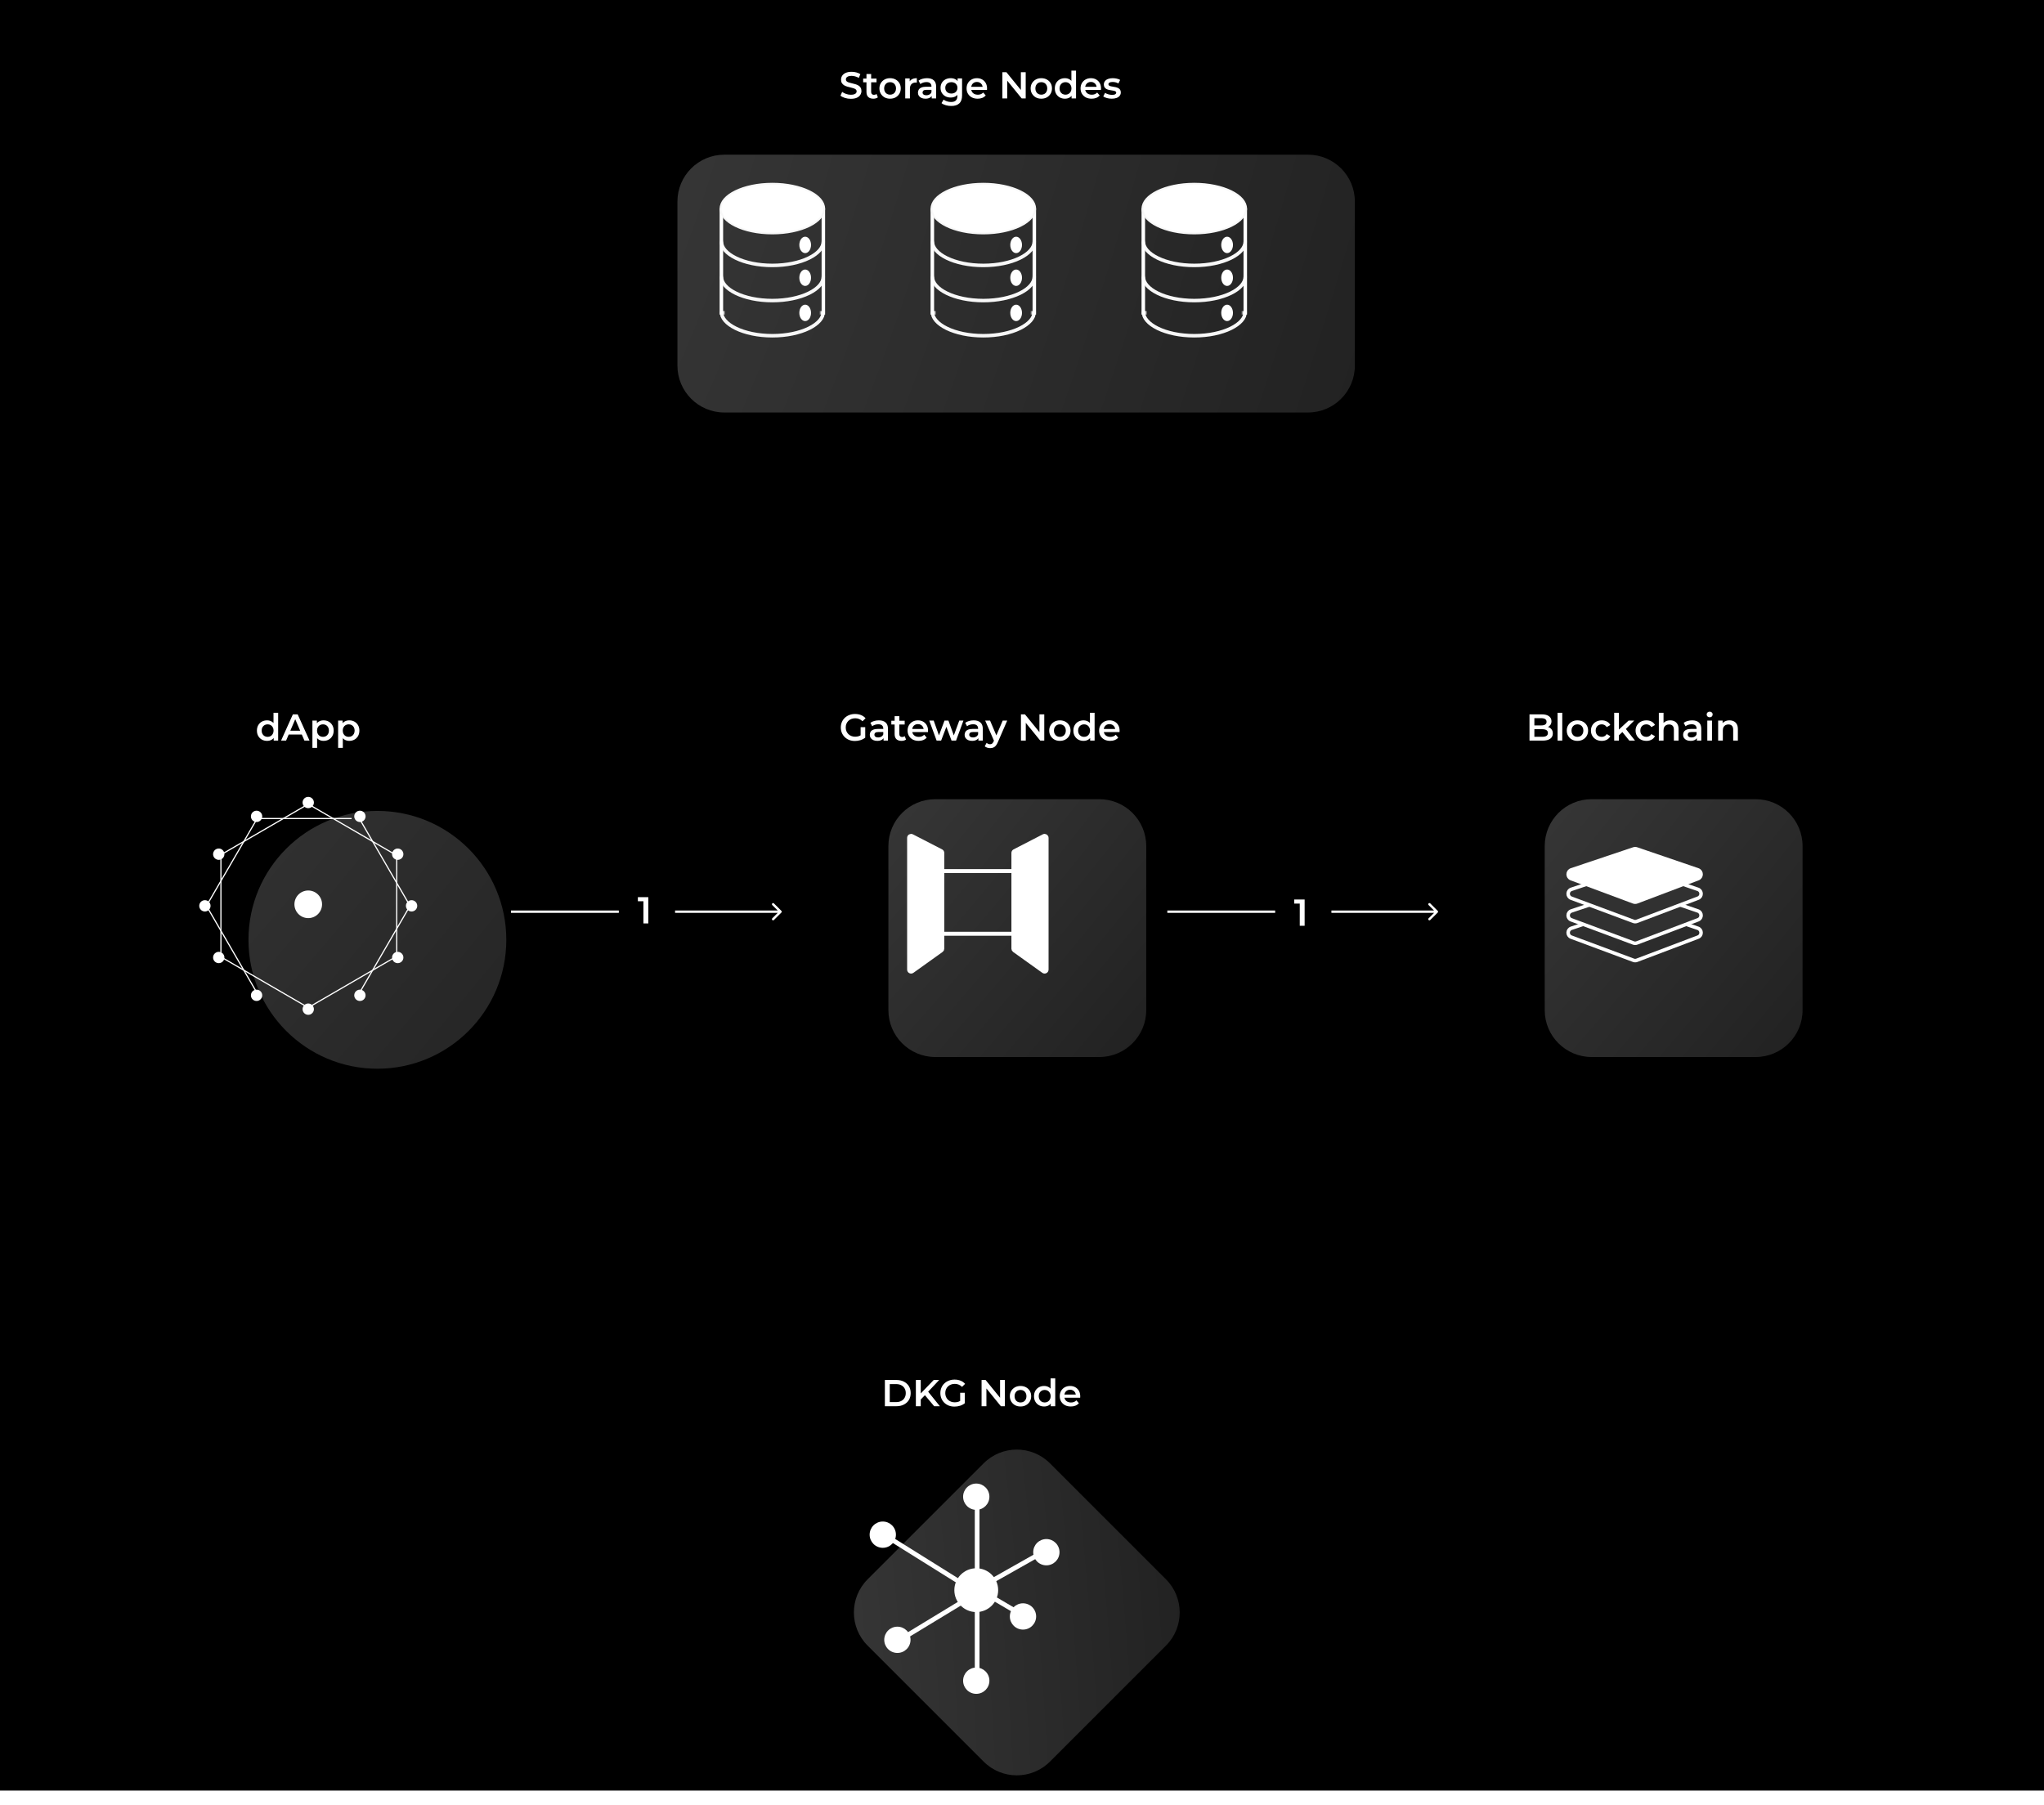 <svg width="872" height="770" viewBox="0 0 872 770" fill="none" xmlns="http://www.w3.org/2000/svg">
<rect width="872" height="764" fill="black"/>
<g filter="url(#filter0_d_567_426)">
<g filter="url(#filter1_d_567_426)">
<g filter="url(#filter2_d_567_426)">
<path d="M76 386C76 355.624 100.624 331 131 331C161.376 331 186 355.624 186 386C186 416.376 161.376 441 131 441C100.624 441 76 416.376 76 386Z" fill="url(#paint0_radial_567_426)"/>
</g>
</g>
</g>
<path d="M113.928 316.112C113.107 316.112 112.365 315.931 111.704 315.568C111.053 315.195 110.541 314.683 110.168 314.032C109.795 313.381 109.608 312.613 109.608 311.728C109.608 310.843 109.795 310.075 110.168 309.424C110.541 308.773 111.053 308.267 111.704 307.904C112.365 307.541 113.107 307.36 113.928 307.36C114.643 307.36 115.283 307.52 115.848 307.84C116.413 308.149 116.861 308.624 117.192 309.264C117.523 309.904 117.688 310.725 117.688 311.728C117.688 312.72 117.528 313.541 117.208 314.192C116.888 314.832 116.445 315.312 115.88 315.632C115.315 315.952 114.664 316.112 113.928 316.112ZM114.168 314.4C114.648 314.4 115.075 314.293 115.448 314.08C115.832 313.867 116.136 313.557 116.36 313.152C116.595 312.747 116.712 312.272 116.712 311.728C116.712 311.173 116.595 310.699 116.36 310.304C116.136 309.899 115.832 309.589 115.448 309.376C115.075 309.163 114.648 309.056 114.168 309.056C113.688 309.056 113.256 309.163 112.872 309.376C112.499 309.589 112.195 309.899 111.96 310.304C111.736 310.699 111.624 311.173 111.624 311.728C111.624 312.272 111.736 312.747 111.96 313.152C112.195 313.557 112.499 313.867 112.872 314.08C113.256 314.293 113.688 314.4 114.168 314.4ZM116.76 316V313.984L116.84 311.712L116.68 309.44V304.128H118.664V316H116.76ZM119.904 316L124.944 304.8H126.992L132.048 316H129.872L125.536 305.904H126.368L122.048 316H119.904ZM122.224 313.408L122.784 311.776H128.832L129.392 313.408H122.224ZM138.017 316.112C137.323 316.112 136.689 315.952 136.113 315.632C135.547 315.312 135.094 314.832 134.753 314.192C134.422 313.541 134.257 312.72 134.257 311.728C134.257 310.725 134.417 309.904 134.737 309.264C135.067 308.624 135.515 308.149 136.081 307.84C136.646 307.52 137.291 307.36 138.017 307.36C138.859 307.36 139.601 307.541 140.241 307.904C140.891 308.267 141.403 308.773 141.777 309.424C142.161 310.075 142.353 310.843 142.353 311.728C142.353 312.613 142.161 313.387 141.777 314.048C141.403 314.699 140.891 315.205 140.241 315.568C139.601 315.931 138.859 316.112 138.017 316.112ZM133.281 319.104V307.456H135.185V309.472L135.121 311.744L135.281 314.016V319.104H133.281ZM137.793 314.4C138.273 314.4 138.699 314.293 139.073 314.08C139.457 313.867 139.761 313.557 139.985 313.152C140.209 312.747 140.321 312.272 140.321 311.728C140.321 311.173 140.209 310.699 139.985 310.304C139.761 309.899 139.457 309.589 139.073 309.376C138.699 309.163 138.273 309.056 137.793 309.056C137.313 309.056 136.881 309.163 136.497 309.376C136.113 309.589 135.809 309.899 135.585 310.304C135.361 310.699 135.249 311.173 135.249 311.728C135.249 312.272 135.361 312.747 135.585 313.152C135.809 313.557 136.113 313.867 136.497 314.08C136.881 314.293 137.313 314.4 137.793 314.4ZM148.986 316.112C148.292 316.112 147.658 315.952 147.082 315.632C146.516 315.312 146.063 314.832 145.722 314.192C145.391 313.541 145.226 312.72 145.226 311.728C145.226 310.725 145.386 309.904 145.706 309.264C146.036 308.624 146.484 308.149 147.049 307.84C147.615 307.52 148.26 307.36 148.986 307.36C149.828 307.36 150.57 307.541 151.21 307.904C151.86 308.267 152.372 308.773 152.746 309.424C153.13 310.075 153.322 310.843 153.322 311.728C153.322 312.613 153.13 313.387 152.746 314.048C152.372 314.699 151.86 315.205 151.21 315.568C150.57 315.931 149.828 316.112 148.986 316.112ZM144.25 319.104V307.456H146.154V309.472L146.09 311.744L146.25 314.016V319.104H144.25ZM148.762 314.4C149.242 314.4 149.668 314.293 150.042 314.08C150.426 313.867 150.73 313.557 150.954 313.152C151.178 312.747 151.29 312.272 151.29 311.728C151.29 311.173 151.178 310.699 150.954 310.304C150.73 309.899 150.426 309.589 150.042 309.376C149.668 309.163 149.242 309.056 148.762 309.056C148.282 309.056 147.85 309.163 147.466 309.376C147.082 309.589 146.778 309.899 146.554 310.304C146.33 310.699 146.218 311.173 146.218 311.728C146.218 312.272 146.33 312.747 146.554 313.152C146.778 313.557 147.082 313.867 147.466 314.08C147.85 314.293 148.282 314.4 148.762 314.4Z" fill="white"/>
<path d="M364.736 316.16C363.861 316.16 363.056 316.021 362.32 315.744C361.595 315.456 360.96 315.056 360.416 314.544C359.872 314.021 359.451 313.408 359.152 312.704C358.853 312 358.704 311.232 358.704 310.4C358.704 309.568 358.853 308.8 359.152 308.096C359.451 307.392 359.872 306.784 360.416 306.272C360.971 305.749 361.616 305.349 362.352 305.072C363.088 304.784 363.893 304.64 364.768 304.64C365.717 304.64 366.571 304.795 367.328 305.104C368.096 305.413 368.741 305.867 369.264 306.464L367.952 307.744C367.515 307.307 367.04 306.987 366.528 306.784C366.027 306.571 365.472 306.464 364.864 306.464C364.277 306.464 363.733 306.56 363.232 306.752C362.731 306.944 362.299 307.216 361.936 307.568C361.573 307.92 361.291 308.336 361.088 308.816C360.896 309.296 360.8 309.824 360.8 310.4C360.8 310.965 360.896 311.488 361.088 311.968C361.291 312.448 361.573 312.869 361.936 313.232C362.299 313.584 362.725 313.856 363.216 314.048C363.707 314.24 364.251 314.336 364.848 314.336C365.403 314.336 365.936 314.251 366.448 314.08C366.971 313.899 367.467 313.6 367.936 313.184L369.12 314.736C368.533 315.205 367.851 315.563 367.072 315.808C366.304 316.043 365.525 316.16 364.736 316.16ZM367.152 314.464V310.272H369.12V314.736L367.152 314.464ZM376.935 316V314.272L376.823 313.904V310.88C376.823 310.293 376.647 309.84 376.295 309.52C375.943 309.189 375.41 309.024 374.695 309.024C374.215 309.024 373.741 309.099 373.271 309.248C372.813 309.397 372.423 309.605 372.103 309.872L371.319 308.416C371.778 308.064 372.322 307.803 372.951 307.632C373.591 307.451 374.253 307.36 374.935 307.36C376.173 307.36 377.127 307.659 377.799 308.256C378.482 308.843 378.823 309.755 378.823 310.992V316H376.935ZM374.247 316.112C373.607 316.112 373.047 316.005 372.567 315.792C372.087 315.568 371.714 315.264 371.447 314.88C371.191 314.485 371.063 314.043 371.063 313.552C371.063 313.072 371.175 312.64 371.399 312.256C371.634 311.872 372.013 311.568 372.535 311.344C373.058 311.12 373.751 311.008 374.615 311.008H377.095V312.336H374.759C374.077 312.336 373.618 312.448 373.383 312.672C373.149 312.885 373.031 313.152 373.031 313.472C373.031 313.835 373.175 314.123 373.463 314.336C373.751 314.549 374.151 314.656 374.663 314.656C375.154 314.656 375.591 314.544 375.975 314.32C376.37 314.096 376.653 313.765 376.823 313.328L377.159 314.528C376.967 315.029 376.621 315.419 376.119 315.696C375.629 315.973 375.005 316.112 374.247 316.112ZM384.606 316.112C383.667 316.112 382.942 315.872 382.43 315.392C381.918 314.901 381.662 314.181 381.662 313.232V305.568H383.662V313.184C383.662 313.589 383.763 313.904 383.966 314.128C384.179 314.352 384.473 314.464 384.846 314.464C385.294 314.464 385.667 314.347 385.966 314.112L386.526 315.536C386.291 315.728 386.003 315.872 385.662 315.968C385.321 316.064 384.969 316.112 384.606 316.112ZM380.254 309.12V307.52H385.95V309.12H380.254ZM391.906 316.112C390.957 316.112 390.125 315.925 389.41 315.552C388.706 315.168 388.157 314.645 387.762 313.984C387.378 313.323 387.186 312.571 387.186 311.728C387.186 310.875 387.373 310.123 387.746 309.472C388.13 308.811 388.653 308.293 389.314 307.92C389.986 307.547 390.749 307.36 391.602 307.36C392.434 307.36 393.175 307.541 393.826 307.904C394.477 308.267 394.989 308.779 395.362 309.44C395.735 310.101 395.922 310.88 395.922 311.776C395.922 311.861 395.917 311.957 395.906 312.064C395.906 312.171 395.901 312.272 395.89 312.368H388.77V311.04H394.834L394.05 311.456C394.061 310.965 393.959 310.533 393.746 310.16C393.533 309.787 393.239 309.493 392.866 309.28C392.503 309.067 392.082 308.96 391.602 308.96C391.111 308.96 390.679 309.067 390.306 309.28C389.943 309.493 389.655 309.792 389.442 310.176C389.239 310.549 389.138 310.992 389.138 311.504V311.824C389.138 312.336 389.255 312.789 389.49 313.184C389.725 313.579 390.055 313.883 390.482 314.096C390.909 314.309 391.399 314.416 391.954 314.416C392.434 314.416 392.866 314.341 393.25 314.192C393.634 314.043 393.975 313.808 394.274 313.488L395.346 314.72C394.962 315.168 394.477 315.515 393.89 315.76C393.314 315.995 392.653 316.112 391.906 316.112ZM399.575 316L396.439 307.456H398.327L401.015 314.992H400.119L402.935 307.456H404.615L407.351 314.992H406.471L409.239 307.456H411.015L407.863 316H405.943L403.447 309.328H404.039L401.495 316H399.575ZM417.389 316V314.272L417.277 313.904V310.88C417.277 310.293 417.101 309.84 416.749 309.52C416.397 309.189 415.863 309.024 415.149 309.024C414.669 309.024 414.194 309.099 413.725 309.248C413.266 309.397 412.877 309.605 412.557 309.872L411.773 308.416C412.231 308.064 412.775 307.803 413.405 307.632C414.045 307.451 414.706 307.36 415.389 307.36C416.626 307.36 417.581 307.659 418.253 308.256C418.935 308.843 419.277 309.755 419.277 310.992V316H417.389ZM414.701 316.112C414.061 316.112 413.501 316.005 413.021 315.792C412.541 315.568 412.167 315.264 411.901 314.88C411.645 314.485 411.517 314.043 411.517 313.552C411.517 313.072 411.629 312.64 411.853 312.256C412.087 311.872 412.466 311.568 412.989 311.344C413.511 311.12 414.205 311.008 415.069 311.008H417.549V312.336H415.213C414.53 312.336 414.071 312.448 413.837 312.672C413.602 312.885 413.485 313.152 413.485 313.472C413.485 313.835 413.629 314.123 413.917 314.336C414.205 314.549 414.605 314.656 415.117 314.656C415.607 314.656 416.045 314.544 416.429 314.32C416.823 314.096 417.106 313.765 417.277 313.328L417.613 314.528C417.421 315.029 417.074 315.419 416.573 315.696C416.082 315.973 415.458 316.112 414.701 316.112ZM422.391 319.216C421.975 319.216 421.559 319.147 421.143 319.008C420.727 318.869 420.38 318.677 420.103 318.432L420.903 316.96C421.106 317.141 421.335 317.285 421.591 317.392C421.847 317.499 422.108 317.552 422.375 317.552C422.738 317.552 423.031 317.461 423.255 317.28C423.479 317.099 423.687 316.795 423.879 316.368L424.375 315.248L424.535 315.008L427.767 307.456H429.687L425.687 316.688C425.42 317.328 425.122 317.835 424.791 318.208C424.471 318.581 424.108 318.843 423.703 318.992C423.308 319.141 422.871 319.216 422.391 319.216ZM424.151 316.304L420.295 307.456H422.375L425.511 314.832L424.151 316.304ZM435.551 316V304.8H437.263L444.287 313.424H443.439V304.8H445.503V316H443.791L436.767 307.376H437.615V316H435.551ZM452.152 316.112C451.277 316.112 450.499 315.925 449.816 315.552C449.133 315.168 448.595 314.645 448.2 313.984C447.805 313.323 447.608 312.571 447.608 311.728C447.608 310.875 447.805 310.123 448.2 309.472C448.595 308.811 449.133 308.293 449.816 307.92C450.499 307.547 451.277 307.36 452.152 307.36C453.037 307.36 453.821 307.547 454.504 307.92C455.197 308.293 455.736 308.805 456.12 309.456C456.515 310.107 456.712 310.864 456.712 311.728C456.712 312.571 456.515 313.323 456.12 313.984C455.736 314.645 455.197 315.168 454.504 315.552C453.821 315.925 453.037 316.112 452.152 316.112ZM452.152 314.4C452.643 314.4 453.08 314.293 453.464 314.08C453.848 313.867 454.147 313.557 454.36 313.152C454.584 312.747 454.696 312.272 454.696 311.728C454.696 311.173 454.584 310.699 454.36 310.304C454.147 309.899 453.848 309.589 453.464 309.376C453.08 309.163 452.648 309.056 452.168 309.056C451.677 309.056 451.24 309.163 450.856 309.376C450.483 309.589 450.184 309.899 449.96 310.304C449.736 310.699 449.624 311.173 449.624 311.728C449.624 312.272 449.736 312.747 449.96 313.152C450.184 313.557 450.483 313.867 450.856 314.08C451.24 314.293 451.672 314.4 452.152 314.4ZM462.241 316.112C461.419 316.112 460.678 315.931 460.017 315.568C459.366 315.195 458.854 314.683 458.481 314.032C458.107 313.381 457.921 312.613 457.921 311.728C457.921 310.843 458.107 310.075 458.481 309.424C458.854 308.773 459.366 308.267 460.017 307.904C460.678 307.541 461.419 307.36 462.241 307.36C462.955 307.36 463.595 307.52 464.161 307.84C464.726 308.149 465.174 308.624 465.505 309.264C465.835 309.904 466.001 310.725 466.001 311.728C466.001 312.72 465.841 313.541 465.521 314.192C465.201 314.832 464.758 315.312 464.193 315.632C463.627 315.952 462.977 316.112 462.241 316.112ZM462.481 314.4C462.961 314.4 463.387 314.293 463.761 314.08C464.145 313.867 464.449 313.557 464.673 313.152C464.907 312.747 465.025 312.272 465.025 311.728C465.025 311.173 464.907 310.699 464.673 310.304C464.449 309.899 464.145 309.589 463.761 309.376C463.387 309.163 462.961 309.056 462.481 309.056C462.001 309.056 461.569 309.163 461.185 309.376C460.811 309.589 460.507 309.899 460.273 310.304C460.049 310.699 459.937 311.173 459.937 311.728C459.937 312.272 460.049 312.747 460.273 313.152C460.507 313.557 460.811 313.867 461.185 314.08C461.569 314.293 462.001 314.4 462.481 314.4ZM465.073 316V313.984L465.153 311.712L464.993 309.44V304.128H466.977V316H465.073ZM473.625 316.112C472.676 316.112 471.844 315.925 471.129 315.552C470.425 315.168 469.876 314.645 469.481 313.984C469.097 313.323 468.905 312.571 468.905 311.728C468.905 310.875 469.092 310.123 469.465 309.472C469.849 308.811 470.372 308.293 471.033 307.92C471.705 307.547 472.468 307.36 473.321 307.36C474.153 307.36 474.894 307.541 475.545 307.904C476.196 308.267 476.708 308.779 477.081 309.44C477.454 310.101 477.641 310.88 477.641 311.776C477.641 311.861 477.636 311.957 477.625 312.064C477.625 312.171 477.62 312.272 477.609 312.368H470.489V311.04H476.553L475.769 311.456C475.78 310.965 475.678 310.533 475.465 310.16C475.252 309.787 474.958 309.493 474.585 309.28C474.222 309.067 473.801 308.96 473.321 308.96C472.83 308.96 472.398 309.067 472.025 309.28C471.662 309.493 471.374 309.792 471.161 310.176C470.958 310.549 470.857 310.992 470.857 311.504V311.824C470.857 312.336 470.974 312.789 471.209 313.184C471.444 313.579 471.774 313.883 472.201 314.096C472.628 314.309 473.118 314.416 473.673 314.416C474.153 314.416 474.585 314.341 474.969 314.192C475.353 314.043 475.694 313.808 475.993 313.488L477.065 314.72C476.681 315.168 476.196 315.515 475.609 315.76C475.033 315.995 474.372 316.112 473.625 316.112Z" fill="white"/>
<path d="M377.504 600V588.8H382.4C383.616 588.8 384.683 589.035 385.6 589.504C386.517 589.973 387.232 590.624 387.744 591.456C388.256 592.288 388.512 593.269 388.512 594.4C388.512 595.52 388.256 596.501 387.744 597.344C387.232 598.176 386.517 598.827 385.6 599.296C384.683 599.765 383.616 600 382.4 600H377.504ZM379.584 598.24H382.304C383.147 598.24 383.872 598.08 384.48 597.76C385.099 597.44 385.573 596.992 385.904 596.416C386.245 595.84 386.416 595.168 386.416 594.4C386.416 593.621 386.245 592.949 385.904 592.384C385.573 591.808 385.099 591.36 384.48 591.04C383.872 590.72 383.147 590.56 382.304 590.56H379.584V598.24ZM392.579 597.36L392.467 594.896L398.339 588.8H400.675L395.795 593.984L394.643 595.248L392.579 597.36ZM390.723 600V588.8H392.803V600H390.723ZM398.531 600L394.243 594.896L395.619 593.376L400.963 600H398.531ZM407.205 600.16C406.33 600.16 405.525 600.021 404.789 599.744C404.063 599.456 403.429 599.056 402.885 598.544C402.341 598.021 401.919 597.408 401.621 596.704C401.322 596 401.173 595.232 401.173 594.4C401.173 593.568 401.322 592.8 401.621 592.096C401.919 591.392 402.341 590.784 402.885 590.272C403.439 589.749 404.085 589.349 404.821 589.072C405.557 588.784 406.362 588.64 407.237 588.64C408.186 588.64 409.039 588.795 409.797 589.104C410.565 589.413 411.21 589.867 411.733 590.464L410.421 591.744C409.983 591.307 409.509 590.987 408.997 590.784C408.495 590.571 407.941 590.464 407.333 590.464C406.746 590.464 406.202 590.56 405.701 590.752C405.199 590.944 404.767 591.216 404.405 591.568C404.042 591.92 403.759 592.336 403.557 592.816C403.365 593.296 403.269 593.824 403.269 594.4C403.269 594.965 403.365 595.488 403.557 595.968C403.759 596.448 404.042 596.869 404.405 597.232C404.767 597.584 405.194 597.856 405.685 598.048C406.175 598.24 406.719 598.336 407.317 598.336C407.871 598.336 408.405 598.251 408.917 598.08C409.439 597.899 409.935 597.6 410.405 597.184L411.589 598.736C411.002 599.205 410.319 599.563 409.541 599.808C408.773 600.043 407.994 600.16 407.205 600.16ZM409.621 598.464V594.272H411.589V598.736L409.621 598.464ZM418.754 600V588.8H420.466L427.49 597.424H426.642V588.8H428.706V600H426.994L419.97 591.376H420.818V600H418.754ZM435.355 600.112C434.48 600.112 433.702 599.925 433.019 599.552C432.336 599.168 431.798 598.645 431.403 597.984C431.008 597.323 430.811 596.571 430.811 595.728C430.811 594.875 431.008 594.123 431.403 593.472C431.798 592.811 432.336 592.293 433.019 591.92C433.702 591.547 434.48 591.36 435.355 591.36C436.24 591.36 437.024 591.547 437.707 591.92C438.4 592.293 438.939 592.805 439.323 593.456C439.718 594.107 439.915 594.864 439.915 595.728C439.915 596.571 439.718 597.323 439.323 597.984C438.939 598.645 438.4 599.168 437.707 599.552C437.024 599.925 436.24 600.112 435.355 600.112ZM435.355 598.4C435.846 598.4 436.283 598.293 436.667 598.08C437.051 597.867 437.35 597.557 437.563 597.152C437.787 596.747 437.899 596.272 437.899 595.728C437.899 595.173 437.787 594.699 437.563 594.304C437.35 593.899 437.051 593.589 436.667 593.376C436.283 593.163 435.851 593.056 435.371 593.056C434.88 593.056 434.443 593.163 434.059 593.376C433.686 593.589 433.387 593.899 433.163 594.304C432.939 594.699 432.827 595.173 432.827 595.728C432.827 596.272 432.939 596.747 433.163 597.152C433.387 597.557 433.686 597.867 434.059 598.08C434.443 598.293 434.875 598.4 435.355 598.4ZM445.444 600.112C444.622 600.112 443.881 599.931 443.22 599.568C442.569 599.195 442.057 598.683 441.684 598.032C441.31 597.381 441.124 596.613 441.124 595.728C441.124 594.843 441.31 594.075 441.684 593.424C442.057 592.773 442.569 592.267 443.22 591.904C443.881 591.541 444.622 591.36 445.444 591.36C446.158 591.36 446.798 591.52 447.364 591.84C447.929 592.149 448.377 592.624 448.708 593.264C449.038 593.904 449.204 594.725 449.204 595.728C449.204 596.72 449.044 597.541 448.724 598.192C448.404 598.832 447.961 599.312 447.396 599.632C446.83 599.952 446.18 600.112 445.444 600.112ZM445.684 598.4C446.164 598.4 446.59 598.293 446.964 598.08C447.348 597.867 447.652 597.557 447.876 597.152C448.11 596.747 448.228 596.272 448.228 595.728C448.228 595.173 448.11 594.699 447.876 594.304C447.652 593.899 447.348 593.589 446.964 593.376C446.59 593.163 446.164 593.056 445.684 593.056C445.204 593.056 444.772 593.163 444.388 593.376C444.014 593.589 443.71 593.899 443.476 594.304C443.252 594.699 443.14 595.173 443.14 595.728C443.14 596.272 443.252 596.747 443.476 597.152C443.71 597.557 444.014 597.867 444.388 598.08C444.772 598.293 445.204 598.4 445.684 598.4ZM448.276 600V597.984L448.356 595.712L448.196 593.44V588.128H450.18V600H448.276ZM456.828 600.112C455.879 600.112 455.047 599.925 454.332 599.552C453.628 599.168 453.079 598.645 452.684 597.984C452.3 597.323 452.108 596.571 452.108 595.728C452.108 594.875 452.295 594.123 452.668 593.472C453.052 592.811 453.575 592.293 454.236 591.92C454.908 591.547 455.671 591.36 456.524 591.36C457.356 591.36 458.097 591.541 458.748 591.904C459.399 592.267 459.911 592.779 460.284 593.44C460.657 594.101 460.844 594.88 460.844 595.776C460.844 595.861 460.839 595.957 460.828 596.064C460.828 596.171 460.823 596.272 460.812 596.368H453.692V595.04H459.756L458.972 595.456C458.983 594.965 458.881 594.533 458.668 594.16C458.455 593.787 458.161 593.493 457.788 593.28C457.425 593.067 457.004 592.96 456.524 592.96C456.033 592.96 455.601 593.067 455.228 593.28C454.865 593.493 454.577 593.792 454.364 594.176C454.161 594.549 454.06 594.992 454.06 595.504V595.824C454.06 596.336 454.177 596.789 454.412 597.184C454.647 597.579 454.977 597.883 455.404 598.096C455.831 598.309 456.321 598.416 456.876 598.416C457.356 598.416 457.788 598.341 458.172 598.192C458.556 598.043 458.897 597.808 459.196 597.488L460.268 598.72C459.884 599.168 459.399 599.515 458.812 599.76C458.236 599.995 457.575 600.112 456.828 600.112Z" fill="white"/>
<g filter="url(#filter3_d_567_426)">
<g filter="url(#filter4_d_567_426)">
<path d="M642 351C642 339.954 650.954 331 662 331H732C743.046 331 752 339.954 752 351V421C752 432.046 743.046 441 732 441H662C650.954 441 642 432.046 642 421V351Z" fill="url(#paint1_radial_567_426)"/>
</g>
</g>
<path d="M362.976 42.16C362.101 42.16 361.264 42.037 360.464 41.792C359.664 41.536 359.029 41.211 358.56 40.816L359.28 39.2C359.728 39.552 360.283 39.845 360.944 40.08C361.605 40.315 362.283 40.432 362.976 40.432C363.563 40.432 364.037 40.368 364.4 40.24C364.763 40.112 365.029 39.941 365.2 39.728C365.371 39.504 365.456 39.253 365.456 38.976C365.456 38.635 365.333 38.363 365.088 38.16C364.843 37.947 364.523 37.781 364.128 37.664C363.744 37.536 363.312 37.419 362.832 37.312C362.363 37.205 361.888 37.083 361.408 36.944C360.939 36.795 360.507 36.608 360.112 36.384C359.728 36.149 359.413 35.84 359.168 35.456C358.923 35.072 358.8 34.581 358.8 33.984C358.8 33.376 358.96 32.821 359.28 32.32C359.611 31.808 360.107 31.403 360.768 31.104C361.44 30.795 362.288 30.64 363.312 30.64C363.984 30.64 364.651 30.725 365.312 30.896C365.973 31.067 366.549 31.312 367.04 31.632L366.384 33.248C365.883 32.949 365.365 32.731 364.832 32.592C364.299 32.443 363.787 32.368 363.296 32.368C362.72 32.368 362.251 32.437 361.888 32.576C361.536 32.715 361.275 32.896 361.104 33.12C360.944 33.344 360.864 33.6 360.864 33.888C360.864 34.229 360.981 34.507 361.216 34.72C361.461 34.923 361.776 35.083 362.16 35.2C362.555 35.317 362.992 35.435 363.472 35.552C363.952 35.659 364.427 35.781 364.896 35.92C365.376 36.059 365.808 36.24 366.192 36.464C366.587 36.688 366.901 36.992 367.136 37.376C367.381 37.76 367.504 38.245 367.504 38.832C367.504 39.429 367.339 39.984 367.008 40.496C366.688 40.997 366.192 41.403 365.52 41.712C364.848 42.011 364 42.16 362.976 42.16ZM372.591 42.112C371.652 42.112 370.927 41.872 370.414 41.392C369.903 40.901 369.647 40.181 369.647 39.232V31.568H371.647V39.184C371.647 39.589 371.748 39.904 371.951 40.128C372.164 40.352 372.457 40.464 372.831 40.464C373.279 40.464 373.652 40.347 373.951 40.112L374.511 41.536C374.276 41.728 373.988 41.872 373.647 41.968C373.305 42.064 372.953 42.112 372.591 42.112ZM368.239 35.12V33.52H373.935V35.12H368.239ZM379.715 42.112C378.84 42.112 378.061 41.925 377.379 41.552C376.696 41.168 376.157 40.645 375.763 39.984C375.368 39.323 375.171 38.571 375.171 37.728C375.171 36.875 375.368 36.123 375.763 35.472C376.157 34.811 376.696 34.293 377.379 33.92C378.061 33.547 378.84 33.36 379.715 33.36C380.6 33.36 381.384 33.547 382.067 33.92C382.76 34.293 383.299 34.805 383.683 35.456C384.077 36.107 384.275 36.864 384.275 37.728C384.275 38.571 384.077 39.323 383.683 39.984C383.299 40.645 382.76 41.168 382.067 41.552C381.384 41.925 380.6 42.112 379.715 42.112ZM379.715 40.4C380.205 40.4 380.643 40.293 381.027 40.08C381.411 39.867 381.709 39.557 381.923 39.152C382.147 38.747 382.259 38.272 382.259 37.728C382.259 37.173 382.147 36.699 381.923 36.304C381.709 35.899 381.411 35.589 381.027 35.376C380.643 35.163 380.211 35.056 379.731 35.056C379.24 35.056 378.803 35.163 378.419 35.376C378.045 35.589 377.747 35.899 377.523 36.304C377.299 36.699 377.187 37.173 377.187 37.728C377.187 38.272 377.299 38.747 377.523 39.152C377.747 39.557 378.045 39.867 378.419 40.08C378.803 40.293 379.235 40.4 379.715 40.4ZM386.187 42V33.456H388.091V35.808L387.867 35.12C388.123 34.544 388.523 34.107 389.067 33.808C389.622 33.509 390.31 33.36 391.131 33.36V35.264C391.046 35.243 390.966 35.232 390.891 35.232C390.816 35.221 390.742 35.216 390.667 35.216C389.91 35.216 389.307 35.44 388.859 35.888C388.411 36.325 388.187 36.981 388.187 37.856V42H386.187ZM397.482 42V40.272L397.37 39.904V36.88C397.37 36.293 397.194 35.84 396.842 35.52C396.49 35.189 395.957 35.024 395.242 35.024C394.762 35.024 394.288 35.099 393.818 35.248C393.36 35.397 392.97 35.605 392.65 35.872L391.866 34.416C392.325 34.064 392.869 33.803 393.498 33.632C394.138 33.451 394.8 33.36 395.482 33.36C396.72 33.36 397.674 33.659 398.346 34.256C399.029 34.843 399.37 35.755 399.37 36.992V42H397.482ZM394.794 42.112C394.154 42.112 393.594 42.005 393.114 41.792C392.634 41.568 392.261 41.264 391.994 40.88C391.738 40.485 391.61 40.043 391.61 39.552C391.61 39.072 391.722 38.64 391.946 38.256C392.181 37.872 392.56 37.568 393.082 37.344C393.605 37.12 394.298 37.008 395.162 37.008H397.642V38.336H395.306C394.624 38.336 394.165 38.448 393.93 38.672C393.696 38.885 393.578 39.152 393.578 39.472C393.578 39.835 393.722 40.123 394.01 40.336C394.298 40.549 394.698 40.656 395.21 40.656C395.701 40.656 396.138 40.544 396.522 40.32C396.917 40.096 397.2 39.765 397.37 39.328L397.706 40.528C397.514 41.029 397.168 41.419 396.666 41.696C396.176 41.973 395.552 42.112 394.794 42.112ZM405.825 45.216C405.035 45.216 404.262 45.109 403.505 44.896C402.758 44.693 402.145 44.395 401.665 44L402.561 42.496C402.934 42.805 403.403 43.051 403.969 43.232C404.545 43.424 405.126 43.52 405.713 43.52C406.651 43.52 407.339 43.301 407.777 42.864C408.214 42.437 408.433 41.792 408.433 40.928V39.408L408.593 37.472L408.529 35.536V33.456H410.433V40.704C410.433 42.251 410.038 43.387 409.249 44.112C408.459 44.848 407.318 45.216 405.825 45.216ZM405.569 41.616C404.758 41.616 404.022 41.445 403.361 41.104C402.71 40.752 402.193 40.267 401.809 39.648C401.435 39.029 401.249 38.304 401.249 37.472C401.249 36.651 401.435 35.931 401.809 35.312C402.193 34.693 402.71 34.213 403.361 33.872C404.022 33.531 404.758 33.36 405.569 33.36C406.294 33.36 406.945 33.504 407.521 33.792C408.097 34.08 408.555 34.528 408.897 35.136C409.249 35.744 409.425 36.523 409.425 37.472C409.425 38.421 409.249 39.205 408.897 39.824C408.555 40.432 408.097 40.885 407.521 41.184C406.945 41.472 406.294 41.616 405.569 41.616ZM405.873 39.92C406.374 39.92 406.822 39.819 407.217 39.616C407.611 39.403 407.915 39.115 408.129 38.752C408.353 38.379 408.465 37.952 408.465 37.472C408.465 36.992 408.353 36.571 408.129 36.208C407.915 35.835 407.611 35.552 407.217 35.36C406.822 35.157 406.374 35.056 405.873 35.056C405.371 35.056 404.918 35.157 404.513 35.36C404.118 35.552 403.809 35.835 403.585 36.208C403.371 36.571 403.265 36.992 403.265 37.472C403.265 37.952 403.371 38.379 403.585 38.752C403.809 39.115 404.118 39.403 404.513 39.616C404.918 39.819 405.371 39.92 405.873 39.92ZM417.078 42.112C416.129 42.112 415.297 41.925 414.582 41.552C413.878 41.168 413.329 40.645 412.934 39.984C412.55 39.323 412.358 38.571 412.358 37.728C412.358 36.875 412.545 36.123 412.918 35.472C413.302 34.811 413.825 34.293 414.486 33.92C415.158 33.547 415.921 33.36 416.774 33.36C417.606 33.36 418.347 33.541 418.998 33.904C419.649 34.267 420.161 34.779 420.534 35.44C420.907 36.101 421.094 36.88 421.094 37.776C421.094 37.861 421.089 37.957 421.078 38.064C421.078 38.171 421.073 38.272 421.062 38.368H413.942V37.04H420.006L419.222 37.456C419.233 36.965 419.131 36.533 418.918 36.16C418.705 35.787 418.411 35.493 418.038 35.28C417.675 35.067 417.254 34.96 416.774 34.96C416.283 34.96 415.851 35.067 415.478 35.28C415.115 35.493 414.827 35.792 414.614 36.176C414.411 36.549 414.31 36.992 414.31 37.504V37.824C414.31 38.336 414.427 38.789 414.662 39.184C414.897 39.579 415.227 39.883 415.654 40.096C416.081 40.309 416.571 40.416 417.126 40.416C417.606 40.416 418.038 40.341 418.422 40.192C418.806 40.043 419.147 39.808 419.446 39.488L420.518 40.72C420.134 41.168 419.649 41.515 419.062 41.76C418.486 41.995 417.825 42.112 417.078 42.112ZM427.629 42V30.8H429.341L436.365 39.424H435.517V30.8H437.581V42H435.869L428.845 33.376H429.693V42H427.629ZM444.23 42.112C443.355 42.112 442.577 41.925 441.894 41.552C441.211 41.168 440.673 40.645 440.278 39.984C439.883 39.323 439.686 38.571 439.686 37.728C439.686 36.875 439.883 36.123 440.278 35.472C440.673 34.811 441.211 34.293 441.894 33.92C442.577 33.547 443.355 33.36 444.23 33.36C445.115 33.36 445.899 33.547 446.582 33.92C447.275 34.293 447.814 34.805 448.198 35.456C448.593 36.107 448.79 36.864 448.79 37.728C448.79 38.571 448.593 39.323 448.198 39.984C447.814 40.645 447.275 41.168 446.582 41.552C445.899 41.925 445.115 42.112 444.23 42.112ZM444.23 40.4C444.721 40.4 445.158 40.293 445.542 40.08C445.926 39.867 446.225 39.557 446.438 39.152C446.662 38.747 446.774 38.272 446.774 37.728C446.774 37.173 446.662 36.699 446.438 36.304C446.225 35.899 445.926 35.589 445.542 35.376C445.158 35.163 444.726 35.056 444.246 35.056C443.755 35.056 443.318 35.163 442.934 35.376C442.561 35.589 442.262 35.899 442.038 36.304C441.814 36.699 441.702 37.173 441.702 37.728C441.702 38.272 441.814 38.747 442.038 39.152C442.262 39.557 442.561 39.867 442.934 40.08C443.318 40.293 443.75 40.4 444.23 40.4ZM454.319 42.112C453.497 42.112 452.756 41.931 452.095 41.568C451.444 41.195 450.932 40.683 450.559 40.032C450.185 39.381 449.999 38.613 449.999 37.728C449.999 36.843 450.185 36.075 450.559 35.424C450.932 34.773 451.444 34.267 452.095 33.904C452.756 33.541 453.497 33.36 454.319 33.36C455.033 33.36 455.673 33.52 456.239 33.84C456.804 34.149 457.252 34.624 457.583 35.264C457.913 35.904 458.079 36.725 458.079 37.728C458.079 38.72 457.919 39.541 457.599 40.192C457.279 40.832 456.836 41.312 456.271 41.632C455.705 41.952 455.055 42.112 454.319 42.112ZM454.559 40.4C455.039 40.4 455.465 40.293 455.839 40.08C456.223 39.867 456.527 39.557 456.751 39.152C456.985 38.747 457.103 38.272 457.103 37.728C457.103 37.173 456.985 36.699 456.751 36.304C456.527 35.899 456.223 35.589 455.839 35.376C455.465 35.163 455.039 35.056 454.559 35.056C454.079 35.056 453.647 35.163 453.263 35.376C452.889 35.589 452.585 35.899 452.351 36.304C452.127 36.699 452.015 37.173 452.015 37.728C452.015 38.272 452.127 38.747 452.351 39.152C452.585 39.557 452.889 39.867 453.263 40.08C453.647 40.293 454.079 40.4 454.559 40.4ZM457.151 42V39.984L457.231 37.712L457.071 35.44V30.128H459.055V42H457.151ZM465.703 42.112C464.754 42.112 463.922 41.925 463.207 41.552C462.503 41.168 461.954 40.645 461.559 39.984C461.175 39.323 460.983 38.571 460.983 37.728C460.983 36.875 461.17 36.123 461.543 35.472C461.927 34.811 462.45 34.293 463.111 33.92C463.783 33.547 464.546 33.36 465.399 33.36C466.231 33.36 466.972 33.541 467.623 33.904C468.274 34.267 468.786 34.779 469.159 35.44C469.532 36.101 469.719 36.88 469.719 37.776C469.719 37.861 469.714 37.957 469.703 38.064C469.703 38.171 469.698 38.272 469.687 38.368H462.567V37.04H468.631L467.847 37.456C467.858 36.965 467.756 36.533 467.543 36.16C467.33 35.787 467.036 35.493 466.663 35.28C466.3 35.067 465.879 34.96 465.399 34.96C464.908 34.96 464.476 35.067 464.103 35.28C463.74 35.493 463.452 35.792 463.239 36.176C463.036 36.549 462.935 36.992 462.935 37.504V37.824C462.935 38.336 463.052 38.789 463.287 39.184C463.522 39.579 463.852 39.883 464.279 40.096C464.706 40.309 465.196 40.416 465.751 40.416C466.231 40.416 466.663 40.341 467.047 40.192C467.431 40.043 467.772 39.808 468.071 39.488L469.143 40.72C468.759 41.168 468.274 41.515 467.687 41.76C467.111 41.995 466.45 42.112 465.703 42.112ZM474.28 42.112C473.565 42.112 472.877 42.021 472.216 41.84C471.565 41.648 471.048 41.419 470.664 41.152L471.432 39.632C471.816 39.877 472.275 40.08 472.808 40.24C473.341 40.4 473.875 40.48 474.408 40.48C475.037 40.48 475.491 40.395 475.768 40.224C476.056 40.053 476.2 39.824 476.2 39.536C476.2 39.301 476.104 39.125 475.912 39.008C475.72 38.88 475.469 38.784 475.16 38.72C474.851 38.656 474.504 38.597 474.12 38.544C473.747 38.491 473.368 38.421 472.984 38.336C472.611 38.24 472.269 38.107 471.96 37.936C471.651 37.755 471.4 37.515 471.208 37.216C471.016 36.917 470.92 36.523 470.92 36.032C470.92 35.488 471.075 35.019 471.384 34.624C471.693 34.219 472.125 33.909 472.68 33.696C473.245 33.472 473.912 33.36 474.68 33.36C475.256 33.36 475.837 33.424 476.424 33.552C477.011 33.68 477.496 33.861 477.88 34.096L477.112 35.616C476.707 35.371 476.296 35.205 475.88 35.12C475.475 35.024 475.069 34.976 474.664 34.976C474.056 34.976 473.603 35.067 473.304 35.248C473.016 35.429 472.872 35.659 472.872 35.936C472.872 36.192 472.968 36.384 473.16 36.512C473.352 36.64 473.603 36.741 473.912 36.816C474.221 36.891 474.563 36.955 474.936 37.008C475.32 37.051 475.699 37.12 476.072 37.216C476.445 37.312 476.787 37.445 477.096 37.616C477.416 37.776 477.672 38.005 477.864 38.304C478.056 38.603 478.152 38.992 478.152 39.472C478.152 40.005 477.992 40.469 477.672 40.864C477.363 41.259 476.92 41.568 476.344 41.792C475.768 42.005 475.08 42.112 474.28 42.112Z" fill="white"/>
<path d="M652.504 316V304.8H657.752C659.096 304.8 660.12 305.067 660.824 305.6C661.528 306.123 661.88 306.827 661.88 307.712C661.88 308.309 661.741 308.821 661.464 309.248C661.187 309.664 660.813 309.989 660.344 310.224C659.885 310.448 659.384 310.56 658.84 310.56L659.128 309.984C659.757 309.984 660.323 310.101 660.824 310.336C661.325 310.56 661.72 310.891 662.008 311.328C662.307 311.765 662.456 312.309 662.456 312.96C662.456 313.92 662.088 314.667 661.352 315.2C660.616 315.733 659.523 316 658.072 316H652.504ZM654.584 314.368H657.944C658.723 314.368 659.32 314.24 659.736 313.984C660.152 313.728 660.36 313.317 660.36 312.752C660.36 312.197 660.152 311.792 659.736 311.536C659.32 311.269 658.723 311.136 657.944 311.136H654.424V309.52H657.528C658.253 309.52 658.808 309.392 659.192 309.136C659.587 308.88 659.784 308.496 659.784 307.984C659.784 307.461 659.587 307.072 659.192 306.816C658.808 306.56 658.253 306.432 657.528 306.432H654.584V314.368ZM664.484 316V304.128H666.484V316H664.484ZM672.949 316.112C672.074 316.112 671.296 315.925 670.613 315.552C669.93 315.168 669.392 314.645 668.997 313.984C668.602 313.323 668.405 312.571 668.405 311.728C668.405 310.875 668.602 310.123 668.997 309.472C669.392 308.811 669.93 308.293 670.613 307.92C671.296 307.547 672.074 307.36 672.949 307.36C673.834 307.36 674.618 307.547 675.301 307.92C675.994 308.293 676.533 308.805 676.917 309.456C677.312 310.107 677.509 310.864 677.509 311.728C677.509 312.571 677.312 313.323 676.917 313.984C676.533 314.645 675.994 315.168 675.301 315.552C674.618 315.925 673.834 316.112 672.949 316.112ZM672.949 314.4C673.44 314.4 673.877 314.293 674.261 314.08C674.645 313.867 674.944 313.557 675.157 313.152C675.381 312.747 675.493 312.272 675.493 311.728C675.493 311.173 675.381 310.699 675.157 310.304C674.944 309.899 674.645 309.589 674.261 309.376C673.877 309.163 673.445 309.056 672.965 309.056C672.474 309.056 672.037 309.163 671.653 309.376C671.28 309.589 670.981 309.899 670.757 310.304C670.533 310.699 670.421 311.173 670.421 311.728C670.421 312.272 670.533 312.747 670.757 313.152C670.981 313.557 671.28 313.867 671.653 314.08C672.037 314.293 672.469 314.4 672.949 314.4ZM683.341 316.112C682.445 316.112 681.645 315.925 680.941 315.552C680.248 315.168 679.704 314.645 679.309 313.984C678.915 313.323 678.717 312.571 678.717 311.728C678.717 310.875 678.915 310.123 679.309 309.472C679.704 308.811 680.248 308.293 680.941 307.92C681.645 307.547 682.445 307.36 683.341 307.36C684.173 307.36 684.904 307.531 685.533 307.872C686.173 308.203 686.659 308.693 686.989 309.344L685.453 310.24C685.197 309.835 684.883 309.536 684.509 309.344C684.147 309.152 683.752 309.056 683.325 309.056C682.835 309.056 682.392 309.163 681.997 309.376C681.603 309.589 681.293 309.899 681.069 310.304C680.845 310.699 680.733 311.173 680.733 311.728C680.733 312.283 680.845 312.763 681.069 313.168C681.293 313.563 681.603 313.867 681.997 314.08C682.392 314.293 682.835 314.4 683.325 314.4C683.752 314.4 684.147 314.304 684.509 314.112C684.883 313.92 685.197 313.621 685.453 313.216L686.989 314.112C686.659 314.752 686.173 315.248 685.533 315.6C684.904 315.941 684.173 316.112 683.341 316.112ZM690.272 314.096L690.32 311.584L694.784 307.456H697.184L693.392 311.264L692.336 312.144L690.272 314.096ZM688.64 316V304.128H690.64V316H688.64ZM695.088 316L691.968 312.144L693.232 310.544L697.52 316H695.088ZM702.388 316.112C701.492 316.112 700.692 315.925 699.988 315.552C699.295 315.168 698.751 314.645 698.356 313.984C697.962 313.323 697.764 312.571 697.764 311.728C697.764 310.875 697.962 310.123 698.356 309.472C698.751 308.811 699.295 308.293 699.988 307.92C700.692 307.547 701.492 307.36 702.388 307.36C703.22 307.36 703.951 307.531 704.58 307.872C705.22 308.203 705.706 308.693 706.036 309.344L704.5 310.24C704.244 309.835 703.93 309.536 703.556 309.344C703.194 309.152 702.799 309.056 702.372 309.056C701.882 309.056 701.439 309.163 701.044 309.376C700.65 309.589 700.34 309.899 700.116 310.304C699.892 310.699 699.78 311.173 699.78 311.728C699.78 312.283 699.892 312.763 700.116 313.168C700.34 313.563 700.65 313.867 701.044 314.08C701.439 314.293 701.882 314.4 702.372 314.4C702.799 314.4 703.194 314.304 703.556 314.112C703.93 313.92 704.244 313.621 704.5 313.216L706.036 314.112C705.706 314.752 705.22 315.248 704.58 315.6C703.951 315.941 703.22 316.112 702.388 316.112ZM712.535 307.36C713.218 307.36 713.826 307.493 714.359 307.76C714.903 308.027 715.33 308.437 715.639 308.992C715.948 309.536 716.103 310.24 716.103 311.104V316H714.103V311.36C714.103 310.603 713.922 310.037 713.559 309.664C713.207 309.291 712.711 309.104 712.071 309.104C711.602 309.104 711.186 309.2 710.823 309.392C710.46 309.584 710.178 309.872 709.975 310.256C709.783 310.629 709.687 311.104 709.687 311.68V316H707.687V304.128H709.687V309.76L709.255 309.056C709.554 308.512 709.986 308.096 710.551 307.808C711.127 307.509 711.788 307.36 712.535 307.36ZM723.904 316V314.272L723.792 313.904V310.88C723.792 310.293 723.616 309.84 723.264 309.52C722.912 309.189 722.379 309.024 721.664 309.024C721.184 309.024 720.709 309.099 720.24 309.248C719.781 309.397 719.392 309.605 719.072 309.872L718.288 308.416C718.747 308.064 719.291 307.803 719.92 307.632C720.56 307.451 721.221 307.36 721.904 307.36C723.141 307.36 724.096 307.659 724.768 308.256C725.451 308.843 725.792 309.755 725.792 310.992V316H723.904ZM721.216 316.112C720.576 316.112 720.016 316.005 719.536 315.792C719.056 315.568 718.683 315.264 718.416 314.88C718.16 314.485 718.032 314.043 718.032 313.552C718.032 313.072 718.144 312.64 718.368 312.256C718.603 311.872 718.981 311.568 719.504 311.344C720.027 311.12 720.72 311.008 721.584 311.008H724.064V312.336H721.728C721.045 312.336 720.587 312.448 720.352 312.672C720.117 312.885 720 313.152 720 313.472C720 313.835 720.144 314.123 720.432 314.336C720.72 314.549 721.12 314.656 721.632 314.656C722.123 314.656 722.56 314.544 722.944 314.32C723.339 314.096 723.621 313.765 723.792 313.328L724.128 314.528C723.936 315.029 723.589 315.419 723.088 315.696C722.597 315.973 721.973 316.112 721.216 316.112ZM728.359 316V307.456H730.359V316H728.359ZM729.367 306.048C728.994 306.048 728.684 305.931 728.439 305.696C728.204 305.461 728.087 305.179 728.087 304.848C728.087 304.507 728.204 304.224 728.439 304C728.684 303.765 728.994 303.648 729.367 303.648C729.74 303.648 730.044 303.76 730.279 303.984C730.524 304.197 730.647 304.469 730.647 304.8C730.647 305.152 730.53 305.451 730.295 305.696C730.06 305.931 729.751 306.048 729.367 306.048ZM737.832 307.36C738.515 307.36 739.123 307.493 739.656 307.76C740.2 308.027 740.627 308.437 740.936 308.992C741.245 309.536 741.4 310.24 741.4 311.104V316H739.4V311.36C739.4 310.603 739.219 310.037 738.856 309.664C738.504 309.291 738.008 309.104 737.368 309.104C736.899 309.104 736.483 309.2 736.12 309.392C735.757 309.584 735.475 309.872 735.272 310.256C735.08 310.629 734.984 311.104 734.984 311.68V316H732.984V307.456H734.888V309.76L734.552 309.056C734.851 308.512 735.283 308.096 735.848 307.808C736.424 307.509 737.085 307.36 737.832 307.36Z" fill="white"/>
<g filter="url(#filter5_d_567_426)">
<g filter="url(#filter6_d_567_426)">
<path d="M272 76C272 64.954 280.954 56 292 56H541C552.046 56 561 64.954 561 76V146C561 157.046 552.046 166 541 166H292C280.954 166 272 157.046 272 146V76Z" fill="url(#paint2_radial_567_426)"/>
</g>
</g>
<g filter="url(#filter7_d_567_426)">
<g filter="url(#filter8_d_567_426)">
<path d="M362 351C362 339.954 370.954 331 382 331H452C463.046 331 472 339.954 472 351V421C472 432.046 463.046 441 452 441H382C370.954 441 362 432.046 362 421V351Z" fill="url(#paint3_radial_567_426)"/>
</g>
</g>
<g filter="url(#filter9_d_567_426)">
<g filter="url(#filter10_d_567_426)">
<path d="M353.142 692.142C345.332 684.332 345.332 671.668 353.142 663.858L402.64 614.36C410.45 606.55 423.113 606.55 430.924 614.36L480.421 663.858C488.232 671.668 488.232 684.332 480.421 692.142L430.924 741.64C423.113 749.45 410.45 749.45 402.64 741.64L353.142 692.142Z" fill="url(#paint4_radial_567_426)"/>
</g>
</g>
<path d="M696.949 387.139L670.357 396.071C668.57 396.671 668.529 399.183 670.296 399.841L696.887 409.738C697.341 409.907 697.841 409.905 698.293 409.734L724.423 399.837C726.175 399.173 726.134 396.68 724.361 396.074L698.232 387.142C697.816 387 697.365 386.999 696.949 387.139Z" stroke="white" stroke-width="1.5"/>
<path d="M696.949 379.754L670.357 388.686C668.57 389.286 668.529 391.799 670.296 392.456L696.887 402.353C697.341 402.522 697.841 402.521 698.293 402.349L724.423 392.452C726.175 391.788 726.134 389.295 724.361 388.689L698.232 379.758C697.816 379.615 697.365 379.614 696.949 379.754Z" fill="#313131" stroke="white" stroke-width="1.5"/>
<path d="M696.949 370.523L670.357 379.455C668.57 380.055 668.529 382.568 670.296 383.226L696.887 393.123C697.341 393.292 697.841 393.29 698.293 393.119L724.423 383.221C726.175 382.557 726.134 380.065 724.361 379.458L698.232 370.527C697.816 370.385 697.365 370.384 696.949 370.523Z" fill="#313131" stroke="white" stroke-width="1.5"/>
<path d="M696.949 362.216L670.357 371.148C668.57 371.748 668.529 374.26 670.296 374.918L696.887 384.815C697.341 384.984 697.841 384.982 698.293 384.811L724.423 374.914C726.175 374.25 726.134 371.757 724.361 371.151L698.232 362.219C697.816 362.077 697.365 362.076 696.949 362.216Z" fill="white" stroke="white" stroke-width="1.5"/>
<rect x="-0.846" y="0.846" width="32.427" height="26.74" rx="0.846" transform="matrix(-1 0 0 1 432.376 370.829)" stroke="white" stroke-width="1.692"/>
<path d="M402 363.921C402 363.604 401.823 363.314 401.541 363.169L389.073 356.744C388.51 356.454 387.839 356.862 387.839 357.496V413.708C387.839 414.397 388.617 414.797 389.177 414.397L401.646 405.474C401.868 405.316 402 405.059 402 404.786V363.921Z" fill="white" stroke="white" stroke-width="1.692"/>
<path d="M432.33 363.918C432.33 363.601 432.507 363.311 432.788 363.166L445.257 356.74C445.82 356.45 446.49 356.859 446.49 357.493V413.705C446.49 414.394 445.712 414.794 445.152 414.393L432.683 405.471C432.461 405.312 432.33 405.056 432.33 404.783V363.918Z" fill="white" stroke="white" stroke-width="1.692"/>
<circle cx="416.485" cy="717.115" r="5.608" fill="white"/>
<circle cx="416.485" cy="678.485" r="9.346" fill="white"/>
<circle cx="416.485" cy="638.608" r="5.608" fill="white"/>
<circle cx="376.608" cy="654.808" r="5.608" fill="white"/>
<circle cx="382.838" cy="699.669" r="5.608" fill="white"/>
<circle cx="436.423" cy="689.7" r="5.608" fill="white"/>
<circle cx="446.392" cy="662.285" r="5.608" fill="white"/>
<line x1="417.615" y1="678.246" x2="438.799" y2="690.707" stroke="white" stroke-width="2"/>
<line x1="416.381" y1="679.962" x2="381.488" y2="701.147" stroke="white" stroke-width="2"/>
<line x1="415.332" y1="678.71" x2="375.455" y2="653.786" stroke="white" stroke-width="2"/>
<line x1="416.616" y1="678.237" x2="445.277" y2="662.037" stroke="white" stroke-width="2"/>
<line x1="416.862" y1="637.985" x2="416.862" y2="715.246" stroke="white" stroke-width="2"/>
<mask id="mask0_567_426" style="mask-type:alpha" maskUnits="userSpaceOnUse" x="307" y="118" width="45" height="12">
<rect x="307" y="118" width="45" height="12" fill="#C4C4C4"/>
</mask>
<g mask="url(#mask0_567_426)">
<path d="M351.25 118C351.25 120.592 349.079 123.15 345.08 125.104C341.132 127.035 335.624 128.25 329.5 128.25C323.376 128.25 317.868 127.035 313.92 125.104C309.921 123.15 307.75 120.592 307.75 118C307.75 115.408 309.921 112.85 313.92 110.896C317.868 108.965 323.376 107.75 329.5 107.75C335.624 107.75 341.132 108.965 345.08 110.896C349.079 112.85 351.25 115.408 351.25 118Z" stroke="#F8F8F8" stroke-width="1.5"/>
</g>
<mask id="mask1_567_426" style="mask-type:alpha" maskUnits="userSpaceOnUse" x="307" y="133" width="45" height="12">
<rect x="307" y="133" width="45" height="12" fill="#C4C4C4"/>
</mask>
<g mask="url(#mask1_567_426)">
<path d="M351.25 133C351.25 135.592 349.079 138.15 345.08 140.104C341.132 142.035 335.624 143.25 329.5 143.25C323.376 143.25 317.868 142.035 313.92 140.104C309.921 138.15 307.75 135.592 307.75 133C307.75 130.408 309.921 127.85 313.92 125.896C317.868 123.965 323.376 122.75 329.5 122.75C335.624 122.75 341.132 123.965 345.08 125.896C349.079 127.85 351.25 130.408 351.25 133Z" stroke="#F8F8F8" stroke-width="1.5"/>
</g>
<mask id="mask2_567_426" style="mask-type:alpha" maskUnits="userSpaceOnUse" x="307" y="103" width="45" height="12">
<rect x="307" y="103" width="45" height="12" fill="#C4C4C4"/>
</mask>
<g mask="url(#mask2_567_426)">
<path d="M351.25 103C351.25 105.592 349.079 108.15 345.08 110.104C341.132 112.035 335.624 113.25 329.5 113.25C323.376 113.25 317.868 112.035 313.92 110.104C309.921 108.15 307.75 105.592 307.75 103C307.75 100.408 309.921 97.85 313.92 95.896C317.868 93.965 323.376 92.75 329.5 92.75C335.624 92.75 341.132 93.965 345.08 95.896C349.079 97.85 351.25 100.408 351.25 103Z" stroke="#F8F8F8" stroke-width="1.5"/>
</g>
<mask id="mask3_567_426" style="mask-type:alpha" maskUnits="userSpaceOnUse" x="303" y="86" width="54" height="53">
<path d="M308.5 110.611V138H304V87H356.5V137.056H350.5V90.306H308.5V110.611Z" fill="#C4C4C4" stroke="black"/>
</mask>
<g mask="url(#mask3_567_426)">
<rect x="307.75" y="89.639" width="43.5" height="43.833" stroke="white" stroke-width="1.5"/>
</g>
<path d="M351.607 89C351.607 91.804 349.271 94.453 345.237 96.425C341.23 98.384 335.667 99.607 329.5 99.607C323.333 99.607 317.77 98.384 313.763 96.425C309.729 94.453 307.393 91.804 307.393 89C307.393 86.196 309.729 83.547 313.763 81.575C317.77 79.616 323.333 78.393 329.5 78.393C335.667 78.393 341.23 79.616 345.237 81.575C349.271 83.547 351.607 86.196 351.607 89Z" fill="white" stroke="#F8F8F8" stroke-width="0.786"/>
<ellipse cx="343.5" cy="104.5" rx="2.5" ry="3.5" fill="white"/>
<ellipse cx="343.5" cy="118.5" rx="2.5" ry="3.5" fill="white"/>
<ellipse cx="343.5" cy="133.5" rx="2.5" ry="3.5" fill="white"/>
<mask id="mask4_567_426" style="mask-type:alpha" maskUnits="userSpaceOnUse" x="397" y="118" width="45" height="12">
<rect x="397" y="118" width="45" height="12" fill="#C4C4C4"/>
</mask>
<g mask="url(#mask4_567_426)">
<path d="M441.25 118C441.25 120.592 439.079 123.15 435.08 125.104C431.132 127.035 425.624 128.25 419.5 128.25C413.376 128.25 407.868 127.035 403.92 125.104C399.921 123.15 397.75 120.592 397.75 118C397.75 115.408 399.921 112.85 403.92 110.896C407.868 108.965 413.376 107.75 419.5 107.75C425.624 107.75 431.132 108.965 435.08 110.896C439.079 112.85 441.25 115.408 441.25 118Z" stroke="#F8F8F8" stroke-width="1.5"/>
</g>
<mask id="mask5_567_426" style="mask-type:alpha" maskUnits="userSpaceOnUse" x="397" y="133" width="45" height="12">
<rect x="397" y="133" width="45" height="12" fill="#C4C4C4"/>
</mask>
<g mask="url(#mask5_567_426)">
<path d="M441.25 133C441.25 135.592 439.079 138.15 435.08 140.104C431.132 142.035 425.624 143.25 419.5 143.25C413.376 143.25 407.868 142.035 403.92 140.104C399.921 138.15 397.75 135.592 397.75 133C397.75 130.408 399.921 127.85 403.92 125.896C407.868 123.965 413.376 122.75 419.5 122.75C425.624 122.75 431.132 123.965 435.08 125.896C439.079 127.85 441.25 130.408 441.25 133Z" stroke="#F8F8F8" stroke-width="1.5"/>
</g>
<mask id="mask6_567_426" style="mask-type:alpha" maskUnits="userSpaceOnUse" x="397" y="103" width="45" height="12">
<rect x="397" y="103" width="45" height="12" fill="#C4C4C4"/>
</mask>
<g mask="url(#mask6_567_426)">
<path d="M441.25 103C441.25 105.592 439.079 108.15 435.08 110.104C431.132 112.035 425.624 113.25 419.5 113.25C413.376 113.25 407.868 112.035 403.92 110.104C399.921 108.15 397.75 105.592 397.75 103C397.75 100.408 399.921 97.85 403.92 95.896C407.868 93.965 413.376 92.75 419.5 92.75C425.624 92.75 431.132 93.965 435.08 95.896C439.079 97.85 441.25 100.408 441.25 103Z" stroke="#F8F8F8" stroke-width="1.5"/>
</g>
<mask id="mask7_567_426" style="mask-type:alpha" maskUnits="userSpaceOnUse" x="393" y="86" width="54" height="53">
<path d="M398.5 110.611V138H394V87H446.5V137.056H440.5V90.306H398.5V110.611Z" fill="#C4C4C4" stroke="black"/>
</mask>
<g mask="url(#mask7_567_426)">
<rect x="397.75" y="89.639" width="43.5" height="43.833" stroke="white" stroke-width="1.5"/>
</g>
<path d="M441.607 89C441.607 91.804 439.271 94.453 435.237 96.425C431.23 98.384 425.667 99.607 419.5 99.607C413.333 99.607 407.77 98.384 403.763 96.425C399.729 94.453 397.393 91.804 397.393 89C397.393 86.196 399.729 83.547 403.763 81.575C407.77 79.616 413.333 78.393 419.5 78.393C425.667 78.393 431.23 79.616 435.237 81.575C439.271 83.547 441.607 86.196 441.607 89Z" fill="white" stroke="#F8F8F8" stroke-width="0.786"/>
<ellipse cx="433.5" cy="104.5" rx="2.5" ry="3.5" fill="white"/>
<ellipse cx="433.5" cy="118.5" rx="2.5" ry="3.5" fill="white"/>
<ellipse cx="433.5" cy="133.5" rx="2.5" ry="3.5" fill="white"/>
<mask id="mask8_567_426" style="mask-type:alpha" maskUnits="userSpaceOnUse" x="487" y="118" width="45" height="12">
<rect x="487" y="118" width="45" height="12" fill="#C4C4C4"/>
</mask>
<g mask="url(#mask8_567_426)">
<path d="M531.25 118C531.25 120.592 529.079 123.15 525.08 125.104C521.132 127.035 515.624 128.25 509.5 128.25C503.376 128.25 497.868 127.035 493.92 125.104C489.921 123.15 487.75 120.592 487.75 118C487.75 115.408 489.921 112.85 493.92 110.896C497.868 108.965 503.376 107.75 509.5 107.75C515.624 107.75 521.132 108.965 525.08 110.896C529.079 112.85 531.25 115.408 531.25 118Z" stroke="#F8F8F8" stroke-width="1.5"/>
</g>
<mask id="mask9_567_426" style="mask-type:alpha" maskUnits="userSpaceOnUse" x="487" y="133" width="45" height="12">
<rect x="487" y="133" width="45" height="12" fill="#C4C4C4"/>
</mask>
<g mask="url(#mask9_567_426)">
<path d="M531.25 133C531.25 135.592 529.079 138.15 525.08 140.104C521.132 142.035 515.624 143.25 509.5 143.25C503.376 143.25 497.868 142.035 493.92 140.104C489.921 138.15 487.75 135.592 487.75 133C487.75 130.408 489.921 127.85 493.92 125.896C497.868 123.965 503.376 122.75 509.5 122.75C515.624 122.75 521.132 123.965 525.08 125.896C529.079 127.85 531.25 130.408 531.25 133Z" stroke="#F8F8F8" stroke-width="1.5"/>
</g>
<mask id="mask10_567_426" style="mask-type:alpha" maskUnits="userSpaceOnUse" x="487" y="103" width="45" height="12">
<rect x="487" y="103" width="45" height="12" fill="#C4C4C4"/>
</mask>
<g mask="url(#mask10_567_426)">
<path d="M531.25 103C531.25 105.592 529.079 108.15 525.08 110.104C521.132 112.035 515.624 113.25 509.5 113.25C503.376 113.25 497.868 112.035 493.92 110.104C489.921 108.15 487.75 105.592 487.75 103C487.75 100.408 489.921 97.85 493.92 95.896C497.868 93.965 503.376 92.75 509.5 92.75C515.624 92.75 521.132 93.965 525.08 95.896C529.079 97.85 531.25 100.408 531.25 103Z" stroke="#F8F8F8" stroke-width="1.5"/>
</g>
<mask id="mask11_567_426" style="mask-type:alpha" maskUnits="userSpaceOnUse" x="483" y="86" width="54" height="53">
<path d="M488.5 110.611V138H484V87H536.5V137.056H530.5V90.306H488.5V110.611Z" fill="#C4C4C4" stroke="black"/>
</mask>
<g mask="url(#mask11_567_426)">
<rect x="487.75" y="89.639" width="43.5" height="43.833" stroke="white" stroke-width="1.5"/>
</g>
<path d="M531.607 89C531.607 91.804 529.271 94.453 525.237 96.425C521.23 98.384 515.667 99.607 509.5 99.607C503.333 99.607 497.77 98.384 493.763 96.425C489.729 94.453 487.393 91.804 487.393 89C487.393 86.196 489.729 83.547 493.763 81.575C497.77 79.616 503.333 78.393 509.5 78.393C515.667 78.393 521.23 79.616 525.237 81.575C529.271 83.547 531.607 86.196 531.607 89Z" fill="white" stroke="#F8F8F8" stroke-width="0.786"/>
<ellipse cx="523.5" cy="104.5" rx="2.5" ry="3.5" fill="white"/>
<ellipse cx="523.5" cy="118.5" rx="2.5" ry="3.5" fill="white"/>
<ellipse cx="523.5" cy="133.5" rx="2.5" ry="3.5" fill="white"/>
<circle cx="175.584" cy="386.5" r="2.416" fill="white"/>
<circle cx="87.416" cy="386.5" r="2.416" fill="white"/>
<circle cx="169.678" cy="364.458" r="2.416" transform="rotate(-30 169.678 364.458)" fill="white"/>
<circle cx="93.322" cy="408.542" r="2.416" transform="rotate(-30 93.322 408.542)" fill="white"/>
<circle cx="153.542" cy="348.322" r="2.416" transform="rotate(-60 153.542 348.322)" fill="white"/>
<circle cx="109.458" cy="424.678" r="2.416" transform="rotate(-60 109.458 424.678)" fill="white"/>
<circle cx="131.5" cy="342.416" r="2.416" transform="rotate(-90 131.5 342.416)" fill="white"/>
<circle cx="131.5" cy="385.641" r="2.416" transform="rotate(-90 131.5 385.641)" fill="white"/>
<circle cx="131.5" cy="385.845" r="5.894" transform="rotate(-90 131.5 385.845)" fill="white"/>
<circle cx="131.5" cy="430.584" r="2.416" transform="rotate(-90 131.5 430.584)" fill="white"/>
<circle cx="109.458" cy="348.322" r="2.416" transform="rotate(-120 109.458 348.322)" fill="white"/>
<circle cx="153.542" cy="424.678" r="2.416" transform="rotate(-120 153.542 424.678)" fill="white"/>
<circle cx="93.322" cy="364.458" r="2.416" transform="rotate(-150 93.322 364.458)" fill="white"/>
<circle cx="169.678" cy="408.542" r="2.416" transform="rotate(-150 169.678 408.542)" fill="white"/>
<line x1="94.25" y1="365.5" x2="94.25" y2="406.5" stroke="white" stroke-width="0.5"/>
<line x1="169.25" y1="365.5" x2="169.25" y2="406.5" stroke="white" stroke-width="0.5"/>
<line x1="131.022" y1="342.803" x2="168.463" y2="364.543" stroke="white" stroke-width="0.5"/>
<line y1="-0.25" x2="43.296" y2="-0.25" transform="matrix(-0.865 0.502 0.502 0.865 132.104 343.019)" stroke="white" stroke-width="0.5"/>
<line x1="131.978" y1="430.197" x2="94.537" y2="408.456" stroke="white" stroke-width="0.5"/>
<line y1="-0.25" x2="43.296" y2="-0.25" transform="matrix(0.865 -0.502 -0.502 -0.865 130.896 429.981)" stroke="white" stroke-width="0.5"/>
<line x1="111" y1="349.25" x2="150" y2="349.25" stroke="white" stroke-width="0.5"/>
<line x1="87.803" y1="386.978" x2="109.543" y2="349.537" stroke="white" stroke-width="0.5"/>
<line y1="-0.25" x2="43.296" y2="-0.25" transform="matrix(0.502 0.865 0.865 -0.502 88.019 385.896)" stroke="white" stroke-width="0.5"/>
<line x1="175.197" y1="386.022" x2="153.457" y2="423.463" stroke="white" stroke-width="0.5"/>
<line y1="-0.25" x2="43.296" y2="-0.25" transform="matrix(-0.502 -0.865 -0.865 0.502 174.981 387.104)" stroke="white" stroke-width="0.5"/>
<path d="M333.354 389.354C333.549 389.158 333.549 388.842 333.354 388.646L330.172 385.464C329.976 385.269 329.66 385.269 329.464 385.464C329.269 385.66 329.269 385.976 329.464 386.172L332.293 389L329.464 391.828C329.269 392.024 329.269 392.34 329.464 392.536C329.66 392.731 329.976 392.731 330.172 392.536L333.354 389.354ZM218 389.5H333V388.5H218V389.5Z" fill="white"/>
<rect x="264" y="381" width="24" height="15" fill="black"/>
<path d="M613.354 389.354C613.549 389.158 613.549 388.842 613.354 388.646L610.172 385.464C609.976 385.269 609.66 385.269 609.464 385.464C609.269 385.66 609.269 385.976 609.464 386.172L612.293 389L609.464 391.828C609.269 392.024 609.269 392.34 609.464 392.536C609.66 392.731 609.976 392.731 610.172 392.536L613.354 389.354ZM498 389.5H613V388.5H498V389.5Z" fill="white"/>
<path d="M274.496 394V383.6L275.408 384.544H272.128V382.8H276.576V394H274.496Z" fill="white"/>
<rect x="544" y="381" width="24" height="15" fill="black"/>
<path d="M554.496 395V384.6L555.408 385.544H552.128V383.8H556.576V395H554.496Z" fill="white"/>
<defs>
<filter id="filter0_d_567_426" x="72" y="319" width="144" height="144" filterUnits="userSpaceOnUse" color-interpolation-filters="sRGB">
<feFlood flood-opacity="0" result="BackgroundImageFix"/>
<feColorMatrix in="SourceAlpha" type="matrix" values="0 0 0 0 0 0 0 0 0 0 0 0 0 0 0 0 0 0 127 0" result="hardAlpha"/>
<feOffset dx="13" dy="5"/>
<feGaussianBlur stdDeviation="8.5"/>
<feColorMatrix type="matrix" values="0 0 0 0 0 0 0 0 0 0 0 0 0 0 0 0 0 0 0.15 0"/>
<feBlend mode="normal" in2="BackgroundImageFix" result="effect1_dropShadow_567_426"/>
<feBlend mode="normal" in="SourceGraphic" in2="effect1_dropShadow_567_426" result="shape"/>
</filter>
<filter id="filter1_d_567_426" x="72" y="319" width="144" height="144" filterUnits="userSpaceOnUse" color-interpolation-filters="sRGB">
<feFlood flood-opacity="0" result="BackgroundImageFix"/>
<feColorMatrix in="SourceAlpha" type="matrix" values="0 0 0 0 0 0 0 0 0 0 0 0 0 0 0 0 0 0 127 0" result="hardAlpha"/>
<feOffset dx="13" dy="5"/>
<feGaussianBlur stdDeviation="8.5"/>
<feColorMatrix type="matrix" values="0 0 0 0 0 0 0 0 0 0 0 0 0 0 0 0 0 0 0.15 0"/>
<feBlend mode="normal" in2="BackgroundImageFix" result="effect1_dropShadow_567_426"/>
<feBlend mode="normal" in="SourceGraphic" in2="effect1_dropShadow_567_426" result="shape"/>
</filter>
<filter id="filter2_d_567_426" x="76" y="331" width="118" height="119" filterUnits="userSpaceOnUse" color-interpolation-filters="sRGB">
<feFlood flood-opacity="0" result="BackgroundImageFix"/>
<feColorMatrix in="SourceAlpha" type="matrix" values="0 0 0 0 0 0 0 0 0 0 0 0 0 0 0 0 0 0 127 0" result="hardAlpha"/>
<feOffset dx="4" dy="5"/>
<feGaussianBlur stdDeviation="2"/>
<feColorMatrix type="matrix" values="0 0 0 0 0 0 0 0 0 0 0 0 0 0 0 0 0 0 0.25 0"/>
<feBlend mode="normal" in2="BackgroundImageFix" result="effect1_dropShadow_567_426"/>
<feBlend mode="normal" in="SourceGraphic" in2="effect1_dropShadow_567_426" result="shape"/>
</filter>
<filter id="filter3_d_567_426" x="638" y="319" width="144" height="144" filterUnits="userSpaceOnUse" color-interpolation-filters="sRGB">
<feFlood flood-opacity="0" result="BackgroundImageFix"/>
<feColorMatrix in="SourceAlpha" type="matrix" values="0 0 0 0 0 0 0 0 0 0 0 0 0 0 0 0 0 0 127 0" result="hardAlpha"/>
<feOffset dx="13" dy="5"/>
<feGaussianBlur stdDeviation="8.5"/>
<feColorMatrix type="matrix" values="0 0 0 0 0 0 0 0 0 0 0 0 0 0 0 0 0 0 0.15 0"/>
<feBlend mode="normal" in2="BackgroundImageFix" result="effect1_dropShadow_567_426"/>
<feBlend mode="normal" in="SourceGraphic" in2="effect1_dropShadow_567_426" result="shape"/>
</filter>
<filter id="filter4_d_567_426" x="642" y="331" width="118" height="119" filterUnits="userSpaceOnUse" color-interpolation-filters="sRGB">
<feFlood flood-opacity="0" result="BackgroundImageFix"/>
<feColorMatrix in="SourceAlpha" type="matrix" values="0 0 0 0 0 0 0 0 0 0 0 0 0 0 0 0 0 0 127 0" result="hardAlpha"/>
<feOffset dx="4" dy="5"/>
<feGaussianBlur stdDeviation="2"/>
<feColorMatrix type="matrix" values="0 0 0 0 0 0 0 0 0 0 0 0 0 0 0 0 0 0 0.25 0"/>
<feBlend mode="normal" in2="BackgroundImageFix" result="effect1_dropShadow_567_426"/>
<feBlend mode="normal" in="SourceGraphic" in2="effect1_dropShadow_567_426" result="shape"/>
</filter>
<filter id="filter5_d_567_426" x="268" y="44" width="323" height="144" filterUnits="userSpaceOnUse" color-interpolation-filters="sRGB">
<feFlood flood-opacity="0" result="BackgroundImageFix"/>
<feColorMatrix in="SourceAlpha" type="matrix" values="0 0 0 0 0 0 0 0 0 0 0 0 0 0 0 0 0 0 127 0" result="hardAlpha"/>
<feOffset dx="13" dy="5"/>
<feGaussianBlur stdDeviation="8.5"/>
<feColorMatrix type="matrix" values="0 0 0 0 0 0 0 0 0 0 0 0 0 0 0 0 0 0 0.15 0"/>
<feBlend mode="normal" in2="BackgroundImageFix" result="effect1_dropShadow_567_426"/>
<feBlend mode="normal" in="SourceGraphic" in2="effect1_dropShadow_567_426" result="shape"/>
</filter>
<filter id="filter6_d_567_426" x="272" y="56" width="297" height="119" filterUnits="userSpaceOnUse" color-interpolation-filters="sRGB">
<feFlood flood-opacity="0" result="BackgroundImageFix"/>
<feColorMatrix in="SourceAlpha" type="matrix" values="0 0 0 0 0 0 0 0 0 0 0 0 0 0 0 0 0 0 127 0" result="hardAlpha"/>
<feOffset dx="4" dy="5"/>
<feGaussianBlur stdDeviation="2"/>
<feColorMatrix type="matrix" values="0 0 0 0 0 0 0 0 0 0 0 0 0 0 0 0 0 0 0.25 0"/>
<feBlend mode="normal" in2="BackgroundImageFix" result="effect1_dropShadow_567_426"/>
<feBlend mode="normal" in="SourceGraphic" in2="effect1_dropShadow_567_426" result="shape"/>
</filter>
<filter id="filter7_d_567_426" x="358" y="319" width="144" height="144" filterUnits="userSpaceOnUse" color-interpolation-filters="sRGB">
<feFlood flood-opacity="0" result="BackgroundImageFix"/>
<feColorMatrix in="SourceAlpha" type="matrix" values="0 0 0 0 0 0 0 0 0 0 0 0 0 0 0 0 0 0 127 0" result="hardAlpha"/>
<feOffset dx="13" dy="5"/>
<feGaussianBlur stdDeviation="8.5"/>
<feColorMatrix type="matrix" values="0 0 0 0 0 0 0 0 0 0 0 0 0 0 0 0 0 0 0.15 0"/>
<feBlend mode="normal" in2="BackgroundImageFix" result="effect1_dropShadow_567_426"/>
<feBlend mode="normal" in="SourceGraphic" in2="effect1_dropShadow_567_426" result="shape"/>
</filter>
<filter id="filter8_d_567_426" x="362" y="331" width="118" height="119" filterUnits="userSpaceOnUse" color-interpolation-filters="sRGB">
<feFlood flood-opacity="0" result="BackgroundImageFix"/>
<feColorMatrix in="SourceAlpha" type="matrix" values="0 0 0 0 0 0 0 0 0 0 0 0 0 0 0 0 0 0 127 0" result="hardAlpha"/>
<feOffset dx="4" dy="5"/>
<feGaussianBlur stdDeviation="2"/>
<feColorMatrix type="matrix" values="0 0 0 0 0 0 0 0 0 0 0 0 0 0 0 0 0 0 0.25 0"/>
<feBlend mode="normal" in2="BackgroundImageFix" result="effect1_dropShadow_567_426"/>
<feBlend mode="normal" in="SourceGraphic" in2="effect1_dropShadow_567_426" result="shape"/>
</filter>
<filter id="filter9_d_567_426" x="343.284" y="596.503" width="172.995" height="172.995" filterUnits="userSpaceOnUse" color-interpolation-filters="sRGB">
<feFlood flood-opacity="0" result="BackgroundImageFix"/>
<feColorMatrix in="SourceAlpha" type="matrix" values="0 0 0 0 0 0 0 0 0 0 0 0 0 0 0 0 0 0 127 0" result="hardAlpha"/>
<feOffset dx="13" dy="5"/>
<feGaussianBlur stdDeviation="8.5"/>
<feColorMatrix type="matrix" values="0 0 0 0 0 0 0 0 0 0 0 0 0 0 0 0 0 0 0.15 0"/>
<feBlend mode="normal" in2="BackgroundImageFix" result="effect1_dropShadow_567_426"/>
<feBlend mode="normal" in="SourceGraphic" in2="effect1_dropShadow_567_426" result="shape"/>
</filter>
<filter id="filter10_d_567_426" x="347.284" y="608.503" width="146.995" height="147.995" filterUnits="userSpaceOnUse" color-interpolation-filters="sRGB">
<feFlood flood-opacity="0" result="BackgroundImageFix"/>
<feColorMatrix in="SourceAlpha" type="matrix" values="0 0 0 0 0 0 0 0 0 0 0 0 0 0 0 0 0 0 127 0" result="hardAlpha"/>
<feOffset dx="4" dy="5"/>
<feGaussianBlur stdDeviation="2"/>
<feColorMatrix type="matrix" values="0 0 0 0 0 0 0 0 0 0 0 0 0 0 0 0 0 0 0.25 0"/>
<feBlend mode="normal" in2="BackgroundImageFix" result="effect1_dropShadow_567_426"/>
<feBlend mode="normal" in="SourceGraphic" in2="effect1_dropShadow_567_426" result="shape"/>
</filter>
<radialGradient id="paint0_radial_567_426" cx="0" cy="0" r="1" gradientUnits="userSpaceOnUse" gradientTransform="translate(50.053 316.806) rotate(40.012) scale(193.164 864.283)">
<stop stop-color="#343434"/>
<stop offset="1" stop-color="#242424"/>
</radialGradient>
<radialGradient id="paint1_radial_567_426" cx="0" cy="0" r="1" gradientUnits="userSpaceOnUse" gradientTransform="translate(616.053 316.806) rotate(40.012) scale(193.164 864.283)">
<stop stop-color="#3A3A3A"/>
<stop offset="1" stop-color="#202020"/>
</radialGradient>
<radialGradient id="paint2_radial_567_426" cx="0" cy="0" r="1" gradientUnits="userSpaceOnUse" gradientTransform="translate(203.831 41.806) rotate(17.719) scale(408.055 1074.9)">
<stop stop-color="#3A3A3A"/>
<stop offset="1" stop-color="#202020"/>
</radialGradient>
<radialGradient id="paint3_radial_567_426" cx="0" cy="0" r="1" gradientUnits="userSpaceOnUse" gradientTransform="translate(336.053 316.806) rotate(40.012) scale(193.164 864.283)">
<stop stop-color="#3A3A3A"/>
<stop offset="1" stop-color="#202020"/>
</radialGradient>
<radialGradient id="paint4_radial_567_426" cx="0" cy="0" r="1" gradientUnits="userSpaceOnUse" gradientTransform="translate(310.617 686.311) rotate(-4.988) scale(193.164 864.283)">
<stop stop-color="#3A3A3A"/>
<stop offset="1" stop-color="#202020"/>
</radialGradient>
</defs>
</svg>
